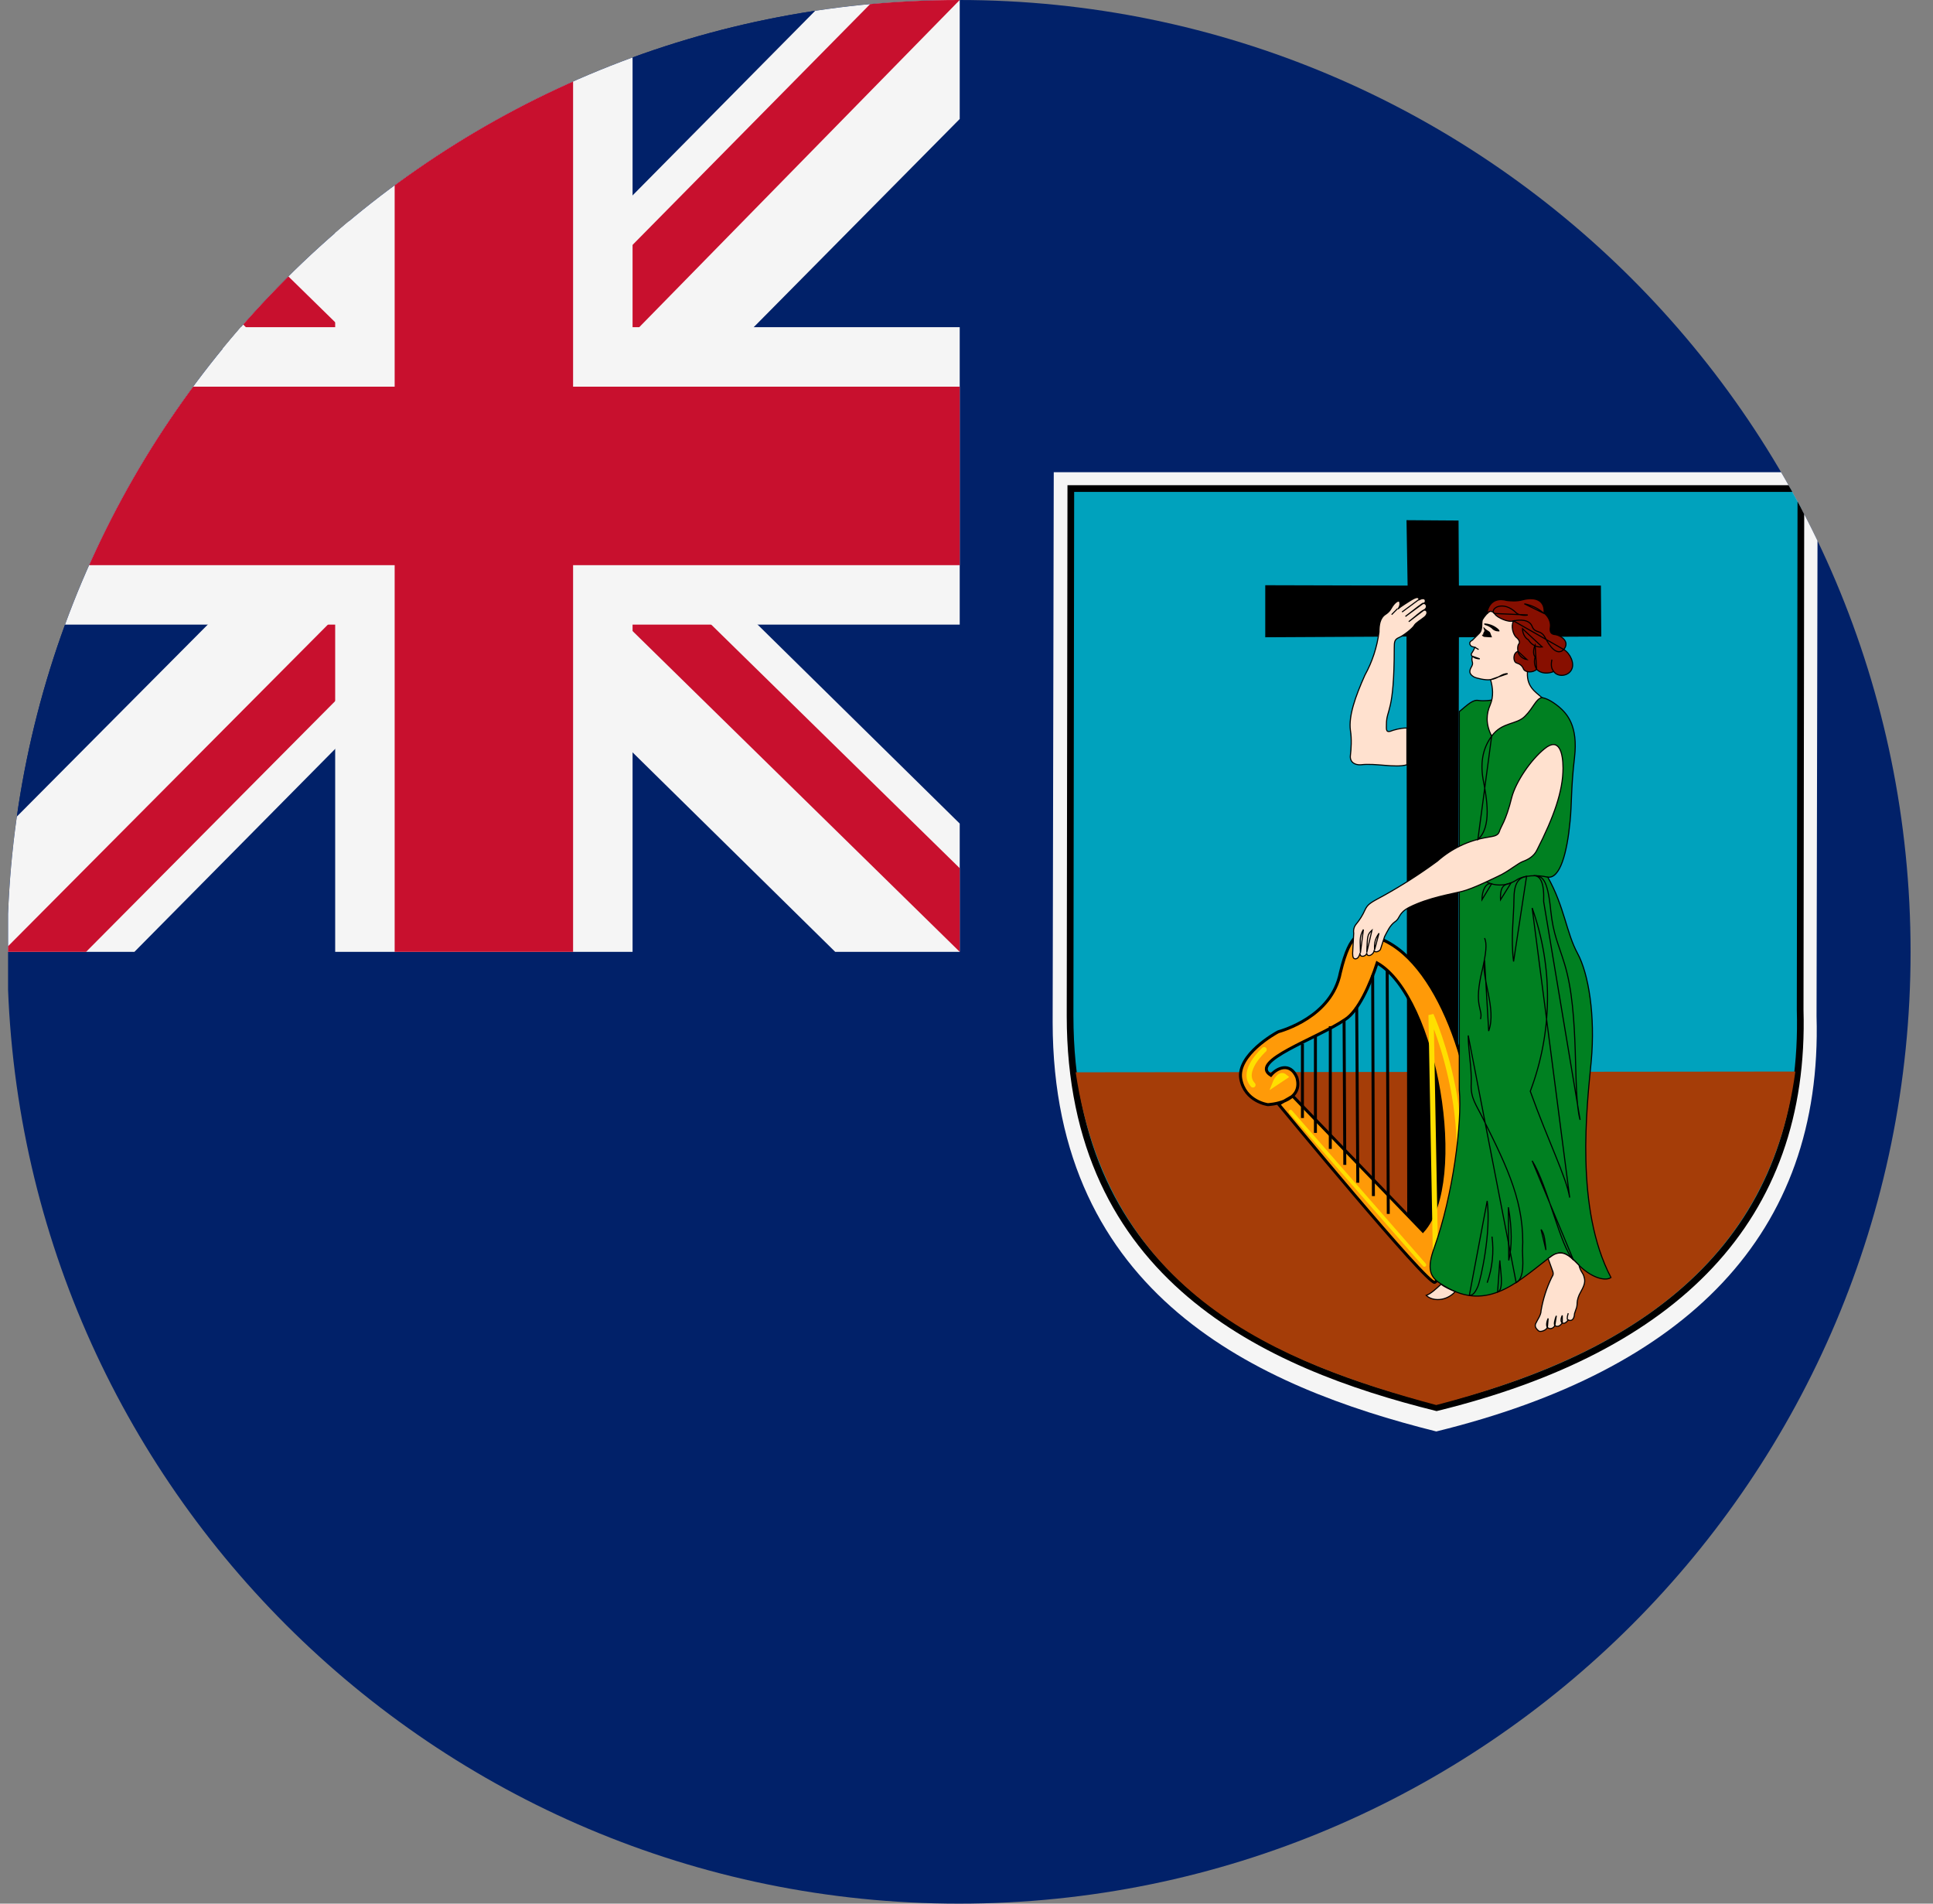 <svg width="65" height="64" viewBox="0 0 65 64" fill="none" xmlns="http://www.w3.org/2000/svg">
<rect x="0" y="0" width="65" height="64" fill="#808080" stroke="none"/>
<g id="Rounded=Montserrat (MS)">
<g clip-path="url(#clip0_2909_185394)">
<path id="Vector" d="M0.271 0H64.272V64H0.271V0Z" fill="#012169"/>
<path id="Vector_2" d="M35.447 15.875H61.121L61.084 34.163C61.297 41.5 56.709 46.062 48.297 48.125C42.309 46.625 35.409 43.562 35.397 34.375L35.434 15.875H35.447Z" fill="#F5F5F5"/>
<path id="Vector_3" d="M36.008 16.425H60.558L60.533 33.95C60.733 40.987 56.358 45.35 48.308 47.325C42.583 45.9 35.983 42.95 35.983 34.15L36.008 16.425V16.425Z" fill="#00A2BD" stroke="black" stroke-width="0.225"/>
<path id="Vector_4" d="M60.371 36.025C59.471 42.737 54.296 45.675 48.296 47.237C42.996 45.812 37.296 43.538 36.171 36.05L60.371 36.025Z" fill="#A53D08"/>
<path id="Vector_5" d="M47.333 19.688L47.296 17.488L49.046 17.5L49.058 19.688H53.833L53.846 21.4L49.058 21.425L49.021 41.6L47.321 41.612L47.296 21.4L42.546 21.425V19.675L47.333 19.688Z" fill="black"/>
<path id="Vector_6" fill-rule="evenodd" clip-rule="evenodd" d="M43.471 36.85L47.846 41.388C49.346 39.725 48.296 33.513 46.309 32.375C46.071 33.112 45.671 34 45.234 34.275C44.284 34.925 41.971 35.675 42.734 36.15C42.921 35.913 43.384 35.688 43.609 36.225C43.859 37.087 42.634 37.138 42.634 37.138C42.634 37.138 41.859 37.038 41.721 36.263C41.596 35.462 42.884 34.737 42.984 34.688C43.109 34.65 44.784 34.188 45.071 32.7C45.421 31.225 45.796 31.45 45.859 31.425C48.071 31.637 49.509 35.587 49.596 38.362C49.671 41.138 48.471 42.987 48.246 43.112C48.021 43.225 42.996 37.125 42.996 37.125L43.471 36.85V36.85Z" fill="#FF9A08" stroke="black" stroke-width="0.1"/>
<g id="Vector_7">
<path d="M46.646 32.625L46.683 40.812L46.646 32.625ZM46.158 32.788L46.183 40.212L46.158 32.788ZM45.621 33.862L45.658 39.763L45.621 33.862ZM45.196 34.275L45.221 39.163L45.196 34.275ZM44.733 34.5V38.625V34.5ZM44.233 34.825V38.087V34.825ZM43.796 35.087V37.587Z" fill="#FF9A08"/>
<path d="M43.796 35.087V37.587M46.646 32.625L46.683 40.812L46.646 32.625ZM46.158 32.788L46.183 40.212L46.158 32.788ZM45.621 33.862L45.658 39.763L45.621 33.862ZM45.196 34.275L45.221 39.163L45.196 34.275ZM44.733 34.5V38.625V34.5ZM44.233 34.825V38.087V34.825Z" stroke="black" stroke-width="0.1"/>
</g>
<path id="Vector_8" d="M43.397 37.375L47.897 42.525" stroke="#FFDF00" stroke-width="0.125" stroke-linecap="round"/>
<path id="Vector_9" d="M42.508 35.288C42.508 35.288 41.696 36.013 42.133 36.475M48.121 34.125C48.121 34.125 50.158 38.587 48.271 42.25L48.121 34.125ZM42.871 36.425C42.871 36.425 43.021 36.038 43.208 36.2L42.871 36.425Z" stroke="#FFDF00" stroke-width="0.175" stroke-linecap="round"/>
<path id="Vector_10" d="M49.071 23.925C49.371 23.675 49.533 23.512 49.721 23.55C49.908 23.575 50.158 23.55 50.346 23.5C50.838 23.386 51.347 23.369 51.846 23.45C51.971 23.475 52.146 23.538 52.421 23.762C52.683 23.988 53.071 24.387 52.946 25.462C52.821 26.538 52.858 27 52.796 27.613C52.696 28.675 52.458 29.55 52.046 29.488C52.608 30.488 52.671 31.363 53.046 32.05C53.421 32.737 53.646 34.15 53.508 35.675C53.358 37.212 52.958 40.638 54.171 42.95C53.971 43.087 53.483 42.95 53.046 42.487C52.608 42.025 52.421 42.038 52.058 42.312C50.971 43.15 49.933 44.163 48.433 43.15C48.083 42.925 47.971 42.65 48.233 41.938C48.858 40.188 49.171 37.763 49.071 36.638V23.925Z" fill="#008021" stroke="black" stroke-width="0.037"/>
<path id="Vector_11" d="M50.121 22.85C50.196 23.1 50.234 23.413 50.109 23.7C49.984 23.988 49.946 24.325 50.159 24.75C50.509 24.262 50.996 24.375 51.284 24.075C51.571 23.788 51.634 23.512 51.846 23.45C51.634 23.262 51.296 23.075 51.371 22.512C51.446 21.975 52.209 21.512 51.521 20.688C51.357 20.489 51.124 20.36 50.868 20.328C50.613 20.295 50.355 20.361 50.146 20.512C50.023 20.597 49.921 20.708 49.846 20.837C49.809 20.938 49.859 21.15 49.759 21.275L49.509 21.525C49.434 21.562 49.384 21.625 49.459 21.712C49.484 21.738 49.546 21.75 49.596 21.762C49.569 21.828 49.536 21.891 49.496 21.95C49.459 21.988 49.471 22.025 49.509 22.075C49.459 22.238 49.559 22.262 49.496 22.387C49.434 22.5 49.346 22.637 49.571 22.762C49.646 22.8 49.946 22.875 50.109 22.85H50.121ZM47.309 25.712C46.909 25.825 46.259 25.65 45.759 25.712C45.546 25.725 45.384 25.613 45.409 25.4C45.434 25.188 45.459 24.85 45.409 24.55C45.346 24.075 45.571 23.425 45.896 22.7C46.144 22.25 46.305 21.759 46.371 21.25C46.371 21.025 46.396 20.775 46.596 20.65C46.746 20.55 46.771 20.462 46.821 20.387C46.946 20.2 47.071 20.163 47.071 20.262C47.084 20.325 47.071 20.387 47.009 20.475C47.134 20.363 47.359 20.238 47.409 20.2C47.459 20.175 47.709 19.988 47.721 20.163C47.821 20.113 47.896 20.113 47.921 20.163C47.946 20.225 47.921 20.25 47.884 20.288C47.946 20.288 48.034 20.413 47.884 20.512C47.971 20.488 48.046 20.613 47.909 20.738C47.771 20.85 47.609 20.938 47.559 21.025C47.509 21.125 47.171 21.387 47.034 21.438C46.896 21.5 46.884 21.575 46.884 21.775C46.884 24 46.621 23.825 46.621 24.35C46.621 24.5 46.596 24.625 46.746 24.587C46.871 24.538 47.096 24.475 47.309 24.475V25.725V25.712ZM47.396 30.5C48.046 30.175 48.796 30.062 49.184 29.962C49.559 29.863 50.184 29.55 50.496 29.4C50.796 29.238 51.046 29.025 51.209 28.962C51.384 28.9 51.584 28.788 51.684 28.575C52.246 27.475 52.559 26.6 52.559 25.825C52.559 25.325 52.434 24.762 51.934 25.175C51.471 25.55 50.971 26.288 50.834 26.812C50.634 27.625 50.459 27.8 50.421 27.95C50.371 28.113 50.209 28.113 50.021 28.15C49.394 28.251 48.809 28.528 48.334 28.95C47.763 29.37 47.166 29.754 46.546 30.1C46.084 30.35 45.996 30.387 45.896 30.6C45.822 30.767 45.725 30.922 45.609 31.062C45.572 31.105 45.545 31.155 45.53 31.209C45.514 31.263 45.512 31.32 45.521 31.375L45.484 32.05C45.484 32.188 45.509 32.225 45.571 32.237C45.621 32.237 45.696 32.212 45.734 32.038C45.709 32.212 45.946 32.163 45.959 32.038C45.959 32.212 46.209 32.1 46.209 31.938C46.209 32.062 46.409 31.975 46.421 31.913L46.559 31.488C46.646 31.325 46.734 31.113 46.909 30.988C47.096 30.863 47.009 30.7 47.396 30.5V30.5ZM52.059 42.312L52.221 42.763C52.246 42.875 52.196 42.9 52.171 42.962C52.003 43.311 51.886 43.681 51.821 44.062C51.821 44.212 51.696 44.375 51.659 44.462C51.596 44.562 51.621 44.65 51.746 44.75C51.809 44.788 51.996 44.725 52.034 44.625C52.096 44.7 52.234 44.675 52.284 44.562C52.359 44.625 52.459 44.587 52.534 44.475C52.596 44.525 52.696 44.438 52.734 44.375C52.834 44.425 52.934 44.375 52.946 44.163L52.996 44.013C53.021 43.962 53.034 43.875 53.034 43.8C53.034 43.712 53.084 43.55 53.146 43.45C53.209 43.325 53.334 43.138 53.271 42.95C53.234 42.775 53.159 42.788 53.096 42.538C52.934 42.375 52.721 42.138 52.496 42.125C52.271 42.112 52.146 42.263 52.059 42.312V42.312ZM47.959 43.55C48.159 43.75 48.621 43.763 48.934 43.425C48.809 43.375 48.559 43.263 48.459 43.175C48.296 43.325 48.109 43.5 47.959 43.55Z" fill="#FFE1CF" stroke="black" stroke-width="0.037"/>
<path id="Vector_12" d="M49.996 20.625C50.084 20.125 50.446 20.125 50.671 20.188C50.771 20.2 50.996 20.225 51.209 20.163C51.646 20.05 51.959 20.2 51.921 20.613C52.046 20.7 52.159 20.9 52.134 21.075C52.109 21.25 52.146 21.325 52.309 21.337C52.471 21.363 52.809 21.562 52.584 21.837C52.796 21.962 52.959 22.3 52.846 22.512C52.734 22.738 52.384 22.775 52.246 22.575C52.084 22.65 51.821 22.663 51.671 22.5C51.559 22.625 51.296 22.613 51.234 22.5C51.184 22.375 51.109 22.325 50.996 22.288C50.871 22.25 50.871 21.938 51.046 21.9C51.021 21.8 51.034 21.7 51.071 21.65C51.121 21.6 51.084 21.5 50.984 21.425C50.884 21.337 50.796 21.05 50.896 20.875C50.721 20.938 50.346 20.762 50.271 20.65C50.184 20.525 50.071 20.525 50.009 20.625H49.996Z" fill="#870F00" stroke="black" stroke-width="0.037"/>
<path id="Vector_13" d="M52.246 22.575C52.146 22.45 52.159 22.325 52.184 22.175M50.121 22.85C50.396 22.812 50.496 22.637 50.696 22.65L50.121 22.85ZM49.509 22.062L49.584 22.113C49.634 22.137 49.709 22.15 49.759 22.15L49.509 22.062ZM49.596 21.762L49.721 21.837L49.596 21.762ZM50.246 20.625C50.084 20.475 50.534 20.15 50.996 20.613C51.084 20.688 51.309 20.7 51.371 20.675L50.246 20.625ZM50.896 20.875C51.109 20.825 51.434 20.825 51.521 21.062C51.621 21.312 51.809 21.15 51.959 21.438C52.109 21.738 52.359 22.062 52.584 21.837L50.896 20.875ZM51.671 22.5C51.634 22.439 51.61 22.37 51.601 22.299C51.593 22.228 51.6 22.156 51.621 22.087C51.534 21.988 51.571 21.788 51.621 21.688L51.671 22.5ZM51.046 21.9C51.046 21.988 51.171 22.15 51.346 22.175L51.046 21.9Z" stroke="black" stroke-width="0.037"/>
<path id="Vector_14" d="M52.034 29.488C51.709 29.413 51.234 29.413 50.971 29.6C50.824 29.691 50.657 29.743 50.484 29.752C50.311 29.761 50.139 29.726 49.984 29.65M51.196 21.137C51.196 21.262 51.259 21.438 51.396 21.512C51.434 21.575 51.571 21.775 51.859 21.75L51.196 21.137ZM51.921 20.625C51.734 20.458 51.505 20.346 51.259 20.3L51.921 20.625ZM50.159 24.75C49.909 25.087 49.759 25.55 49.871 26.2C49.996 26.837 50.171 27.8 49.696 28.225L50.159 24.75Z" stroke="black" stroke-width="0.037"/>
<path id="Vector_15" d="M49.783 34.263C49.883 33.913 49.533 33.862 49.846 32.6C49.971 32.05 50.008 31.725 49.921 31.538M51.333 29.462C51.046 29.512 50.908 29.712 50.908 30.25C50.908 30.775 50.796 31.562 50.896 32.325L51.333 29.462ZM50.808 29.688C50.621 29.738 50.433 29.738 50.458 30.25L50.808 29.688ZM49.833 30.25C49.833 29.95 49.958 29.663 50.158 29.712L49.833 30.25ZM51.908 30.312C51.933 29.637 51.783 29.438 51.571 29.438C51.846 29.45 52.033 29.488 52.146 30.613C52.233 31.438 52.408 31.738 52.608 32.4C53.133 34.1 52.871 36.725 53.133 37.65L51.908 30.312ZM51.521 30.525C52.23 32.522 52.208 34.706 51.458 36.688C52.058 38.362 52.671 39.575 52.783 40.263L51.521 30.525Z" stroke="black" stroke-width="0.037"/>
<path id="Vector_16" d="M50.171 41.575C50.239 42.097 50.183 42.628 50.009 43.125M49.921 32.288C49.796 32.85 50.334 33.913 50.059 34.663L49.921 32.288ZM49.371 34.812C49.371 35.312 49.496 35.938 49.471 36.438C49.446 36.925 49.646 37.15 49.871 37.612C50.709 39.288 51.284 40.487 51.196 42.05C51.196 42.337 51.284 42.95 50.984 43.125L49.371 34.812ZM49.409 43.55C49.496 43.55 49.584 43.513 49.696 43.25C49.796 43 50.146 41.438 50.009 40.375L49.409 43.55Z" stroke="black" stroke-width="0.037"/>
<path id="Vector_17" d="M52.734 44.375C52.696 44.375 52.684 44.312 52.734 44.15M50.721 40.587C50.846 41.288 50.846 41.925 50.734 42.375L50.721 40.587ZM50.434 42.375C50.446 42.663 50.584 43.375 50.359 43.438L50.434 42.375ZM51.521 39.025C52.046 39.862 52.471 41.925 52.909 42.362L51.521 39.025ZM51.984 42.025C51.959 41.8 51.946 41.475 51.821 41.337L51.984 42.025ZM46.221 31.938C46.221 31.775 46.196 31.625 46.371 31.375L46.221 31.938ZM45.959 32.025C45.984 31.475 45.971 31.425 46.134 31.275L45.959 32.025ZM45.746 32.038C45.746 31.65 45.696 31.512 45.846 31.25L45.746 32.038ZM47.721 20.15L47.146 20.575L47.721 20.15ZM47.871 20.275C47.809 20.288 47.621 20.45 47.259 20.725L47.871 20.275ZM47.896 20.5C47.771 20.55 47.571 20.75 47.371 20.9L47.896 20.5ZM46.996 20.462L46.796 20.663L46.996 20.462ZM52.034 44.625C51.996 44.587 51.996 44.462 52.059 44.325L52.034 44.625ZM52.284 44.562C52.246 44.525 52.284 44.35 52.334 44.237L52.284 44.562ZM52.534 44.475C52.484 44.45 52.471 44.35 52.534 44.225V44.475Z" stroke="black" stroke-width="0.037"/>
<path id="Vector_18" d="M49.896 21.087C49.996 21.212 50.109 21.212 50.121 21.3L50.171 21.425H50.096L49.921 21.413C49.871 21.413 49.809 21.35 49.846 21.337C49.884 21.337 49.884 21.325 49.871 21.3L49.909 21.225C49.934 21.212 49.909 21.225 49.909 21.175C49.884 21.137 49.871 21.05 49.896 21.087V21.087ZM49.959 20.962C50.117 20.978 50.266 21.044 50.384 21.15C50.471 21.25 50.396 21.225 50.359 21.225C50.309 21.225 50.234 21.2 50.184 21.15C50.146 21.1 50.009 21.025 49.934 21.012C49.909 21 49.871 20.95 49.959 20.962Z" fill="black"/>
<path id="Vector_19" d="M0.271 0H32.272V32H0.271V0Z" fill="#012169"/>
<path id="Vector_20" d="M32.272 0V4L20.396 16L32.272 27.688V32H28.084L16.146 20.25L4.521 32H0.271V27.75L11.896 16.062L0.271 4.625V0H4.146L16.146 11.75L27.771 0H32.272Z" fill="#F5F5F5"/>
<path id="Vector_21" d="M11.771 20.25L12.459 22.375L2.896 32H0.271V31.812L11.771 20.25ZM19.521 19.5L22.896 20L32.272 29.188V32L19.521 19.5ZM32.272 0L20.271 12.25L20.021 9.5L29.396 0H32.272ZM0.271 0.062L12.334 11.875L8.646 11.375L0.271 3.062V0.062Z" fill="#C8102E"/>
<path id="Vector_22" d="M11.271 0V32H21.271V0H11.271ZM0.271 11V21H32.272V11H0.271Z" fill="#F5F5F5"/>
<path id="Vector_23" d="M0.271 13V19H32.272V13H0.271ZM13.271 0V32H19.271V0H13.271Z" fill="#C8102E"/>
</g>
</g>
<defs>
<clipPath id="clip0_2909_185394">
<path d="M0.246 32C0.246 14.327 14.573 0 32.246 0V0C49.919 0 64.246 14.327 64.246 32V32C64.246 49.673 49.919 64 32.246 64V64C14.573 64 0.246 49.673 0.246 32V32Z" fill="white"/>
</clipPath>
</defs>
</svg>
